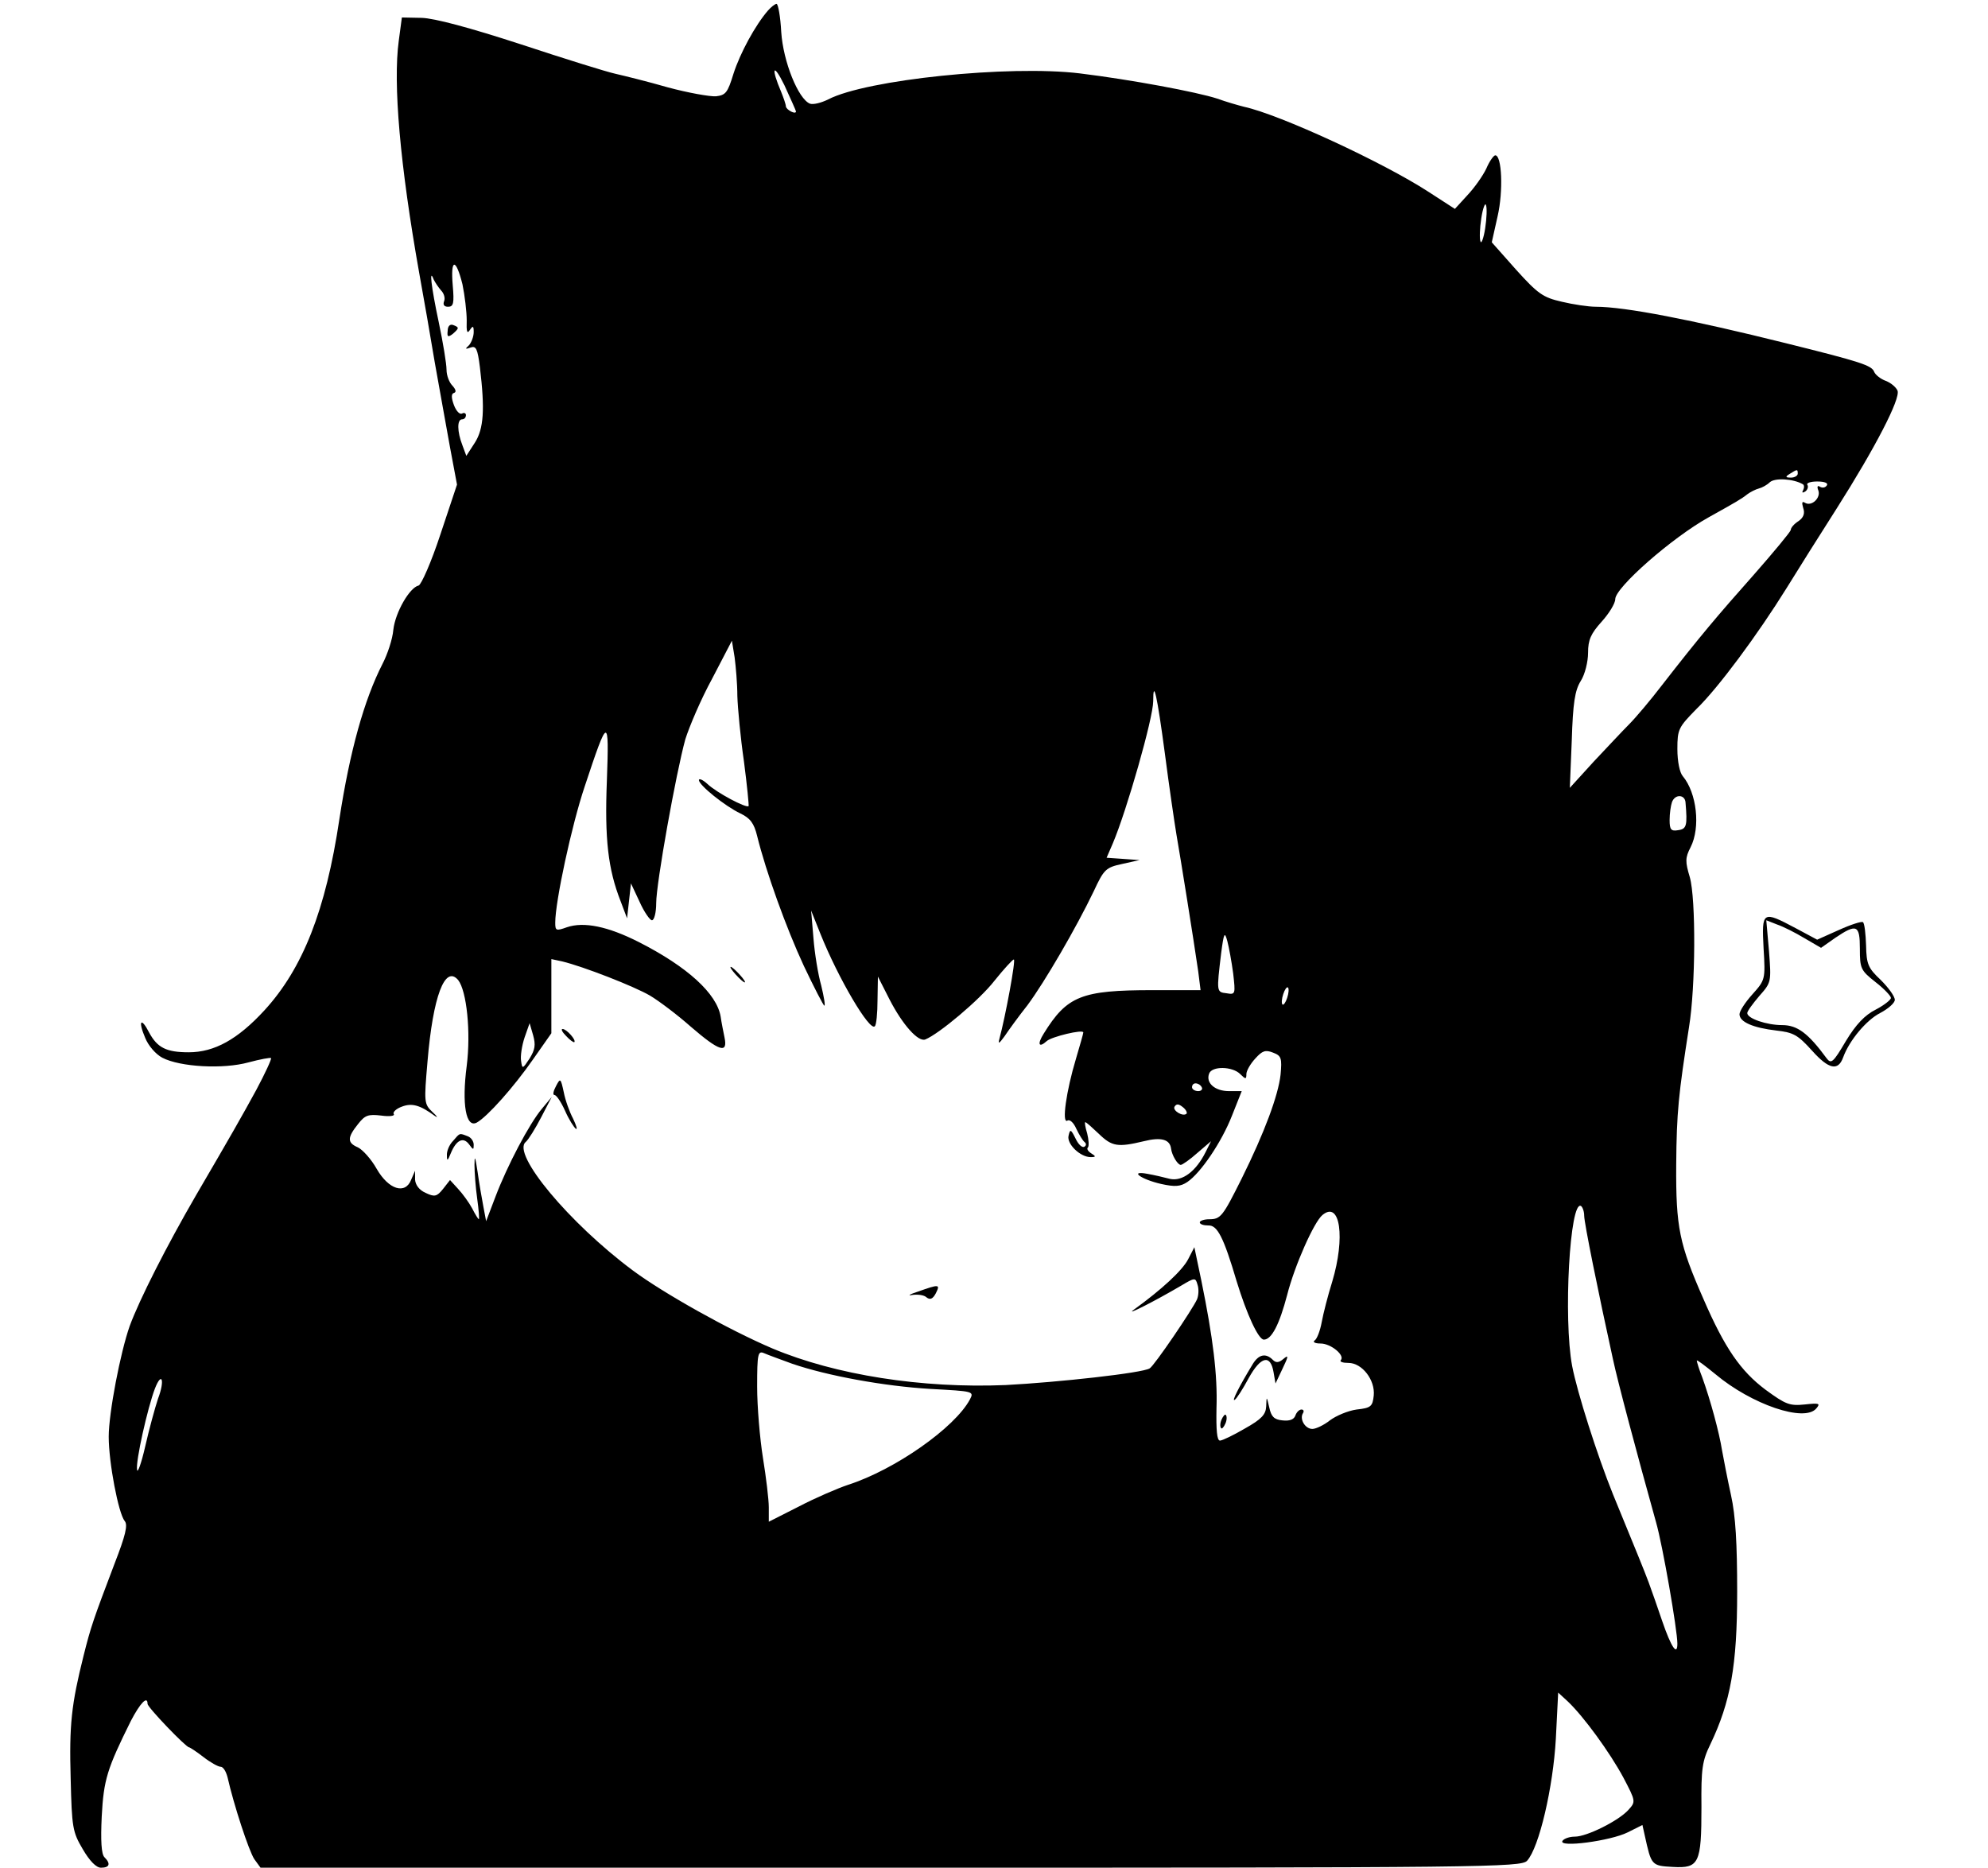 <?xml version="1.0" standalone="no"?>
<!DOCTYPE svg PUBLIC "-//W3C//DTD SVG 20010904//EN"
 "http://www.w3.org/TR/2001/REC-SVG-20010904/DTD/svg10.dtd">
<svg version="1.0" xmlns="http://www.w3.org/2000/svg"
 width="100%" height="100%" viewBox="0 0 512 481"
 preserveAspectRatio="xMidYMid meet">

<g transform="translate(0,481) scale(0.1,-0.1)"
fill="#000000" stroke="none">
<path d="M1978 4783 c-33 -38 -72 -110 -89 -163 -15 -49 -20 -55 -45 -58 -16
-1 -72 9 -124 23 -52 15 -113 30 -135 35 -23 5 -132 39 -244 76 -132 43 -222
67 -255 68 l-51 1 -8 -60 c-15 -110 3 -319 53 -600 11 -60 29 -164 40 -230 12
-66 29 -163 39 -217 l18 -96 -43 -129 c-23 -70 -49 -129 -56 -131 -23 -5 -60
-69 -65 -114 -2 -24 -15 -63 -28 -88 -47 -92 -84 -224 -111 -400 -35 -234 -94
-384 -193 -492 -69 -75 -129 -108 -195 -108 -58 0 -81 12 -102 51 -21 41 -29
30 -10 -14 8 -20 27 -42 44 -51 46 -24 157 -30 222 -12 30 8 57 13 58 11 2 -2
-15 -39 -38 -82 -36 -66 -65 -117 -155 -271 -76 -131 -146 -269 -171 -337 -24
-68 -54 -224 -54 -285 0 -67 25 -197 41 -217 9 -10 2 -38 -26 -110 -55 -145
-61 -162 -80 -238 -31 -124 -37 -177 -33 -315 3 -127 5 -138 31 -182 18 -31
35 -48 47 -48 22 0 26 10 9 27 -8 8 -10 43 -7 105 5 95 14 123 75 246 24 46
43 66 43 44 0 -9 99 -112 107 -112 2 0 19 -11 37 -25 18 -14 38 -25 44 -25 7
0 14 -12 18 -27 16 -71 55 -190 69 -211 l16 -22 1623 0 c1530 0 1624 1 1639
18 31 34 67 189 74 314 l6 119 25 -23 c41 -39 108 -131 143 -196 32 -61 32
-62 13 -83 -25 -28 -107 -69 -138 -69 -14 0 -28 -5 -32 -11 -11 -18 124 0 168
22 l38 19 6 -27 c17 -77 17 -78 72 -81 68 -4 74 9 74 154 -1 99 2 119 23 162
52 109 69 202 69 392 0 125 -4 196 -16 250 -9 41 -19 93 -23 115 -7 45 -30
130 -51 188 -8 20 -14 40 -14 43 0 3 21 -13 48 -35 93 -78 230 -125 260 -88
11 13 7 14 -30 10 -39 -4 -49 0 -101 38 -64 48 -105 107 -160 234 -62 141 -71
184 -70 345 1 136 6 182 33 355 17 103 18 330 2 386 -12 40 -12 50 2 77 26 51
16 140 -20 183 -8 9 -14 38 -14 70 0 51 3 56 49 103 56 54 158 192 232 311 27
44 85 136 129 205 99 156 165 283 157 304 -4 9 -17 20 -30 25 -14 5 -27 16
-30 23 -6 17 -34 26 -227 74 -245 61 -415 94 -490 94 -19 0 -59 6 -88 13 -48
11 -61 20 -117 82 l-63 71 15 67 c15 65 11 157 -6 157 -4 0 -15 -15 -23 -34
-9 -19 -31 -50 -49 -69 l-32 -35 -68 44 c-117 76 -383 199 -475 219 -16 4 -47
13 -69 21 -52 17 -223 49 -354 65 -182 22 -550 -16 -648 -67 -18 -9 -39 -14
-47 -11 -30 12 -69 108 -74 185 -2 39 -8 72 -12 72 -4 0 -14 -8 -22 -17z m72
-260 c0 -9 -25 4 -26 13 0 5 -6 22 -12 37 -27 63 -21 77 8 18 16 -35 30 -66
30 -68z m1775 -301 c-4 -26 -10 -41 -12 -34 -3 7 -2 34 2 60 4 26 10 41 12 34
3 -7 2 -34 -2 -60z m-2634 -144 c6 -29 11 -71 11 -93 -1 -29 1 -36 8 -25 8 12
10 11 10 -5 0 -12 -6 -27 -12 -34 -11 -10 -10 -11 4 -6 14 5 18 -3 24 -51 13
-108 10 -158 -13 -194 l-22 -34 -10 27 c-14 36 -14 67 -1 67 6 0 10 5 10 11 0
5 -5 7 -10 4 -6 -3 -15 6 -21 22 -7 19 -7 29 0 31 7 2 5 9 -4 19 -8 8 -15 26
-15 41 0 15 -9 70 -20 122 -20 94 -25 142 -13 110 4 -8 12 -20 19 -28 7 -7 11
-19 8 -27 -4 -10 0 -15 10 -15 14 0 16 9 12 55 -6 70 8 71 25 3z m3439 -488
c0 -5 -8 -10 -17 -10 -15 0 -16 2 -3 10 19 12 20 12 20 0z m13 -27 c4 -2 4 -9
1 -15 -4 -7 -2 -8 5 -4 6 4 9 12 6 17 -4 5 8 9 25 9 19 0 29 -4 25 -10 -4 -6
-11 -7 -17 -4 -7 5 -9 1 -5 -9 7 -19 -17 -42 -34 -32 -8 5 -9 1 -5 -13 5 -14
1 -25 -12 -34 -11 -7 -20 -17 -20 -23 -1 -5 -44 -57 -95 -115 -95 -107 -139
-159 -237 -285 -29 -38 -68 -84 -84 -100 -17 -17 -58 -61 -92 -97 l-61 -67 5
122 c3 96 8 129 23 153 11 17 19 50 19 73 0 33 7 49 35 80 19 21 35 47 35 58
0 30 147 159 241 211 70 39 84 47 99 59 8 6 22 13 30 15 8 2 21 9 28 16 13 12
61 9 85 -5z m-2744 -545 c1 -32 8 -107 17 -169 8 -61 13 -113 12 -115 -6 -6
-83 35 -106 57 -12 11 -22 15 -22 10 0 -13 67 -67 107 -86 25 -12 35 -25 43
-58 23 -93 75 -237 120 -334 27 -57 51 -103 53 -103 3 0 -1 23 -8 52 -8 28
-17 83 -20 122 l-6 71 24 -60 c46 -115 127 -252 140 -238 4 3 7 34 7 67 l1 61
30 -59 c34 -66 74 -110 92 -103 35 14 140 102 178 151 24 30 47 55 50 55 6 1
-22 -149 -37 -204 -4 -15 -1 -13 13 6 10 15 36 51 59 80 44 59 126 200 171
294 26 56 31 61 73 70 l45 10 -42 3 -43 3 16 37 c36 85 104 323 104 366 0 60
10 16 30 -134 11 -85 25 -180 30 -210 10 -57 44 -269 56 -352 l6 -48 -124 0
c-183 0 -220 -15 -280 -112 -17 -27 -13 -38 8 -19 12 11 94 31 94 22 0 -3 -9
-34 -19 -68 -25 -83 -37 -168 -22 -159 6 4 16 -5 23 -21 7 -15 17 -31 21 -34
5 -4 5 -9 0 -12 -6 -4 -16 6 -23 21 -12 24 -14 25 -18 7 -5 -21 30 -55 57 -55
14 0 14 2 1 10 -8 5 -12 12 -8 15 3 4 2 20 -2 36 -5 16 -7 29 -5 29 3 0 18
-14 35 -30 34 -33 49 -35 116 -19 44 11 67 5 70 -19 2 -17 17 -42 25 -42 4 0
24 14 43 31 l35 30 -14 -28 c-25 -50 -60 -76 -92 -69 -15 4 -41 10 -58 13 -48
9 -17 -14 35 -26 36 -8 50 -7 68 5 34 23 88 102 115 171 l25 63 -33 0 c-36 0
-60 21 -51 45 7 20 60 19 80 -1 14 -14 16 -14 16 0 0 8 10 26 23 40 18 20 26
23 46 15 21 -8 23 -14 19 -57 -6 -53 -41 -148 -100 -267 -49 -98 -54 -105 -84
-105 -13 0 -24 -4 -24 -8 0 -5 10 -8 22 -8 23 1 39 -29 73 -144 26 -85 56
-150 70 -150 20 0 40 39 60 115 19 75 69 188 91 206 46 38 59 -59 25 -172 -11
-35 -23 -82 -27 -104 -4 -22 -12 -43 -18 -47 -6 -4 0 -8 15 -8 27 0 64 -31 52
-43 -3 -4 5 -7 20 -7 35 0 69 -44 65 -84 -3 -28 -7 -32 -44 -36 -22 -3 -53
-16 -69 -28 -15 -12 -36 -22 -45 -22 -19 0 -34 26 -24 41 3 5 1 9 -4 9 -6 0
-13 -7 -16 -16 -4 -10 -15 -14 -33 -12 -22 2 -29 10 -34 33 -7 30 -7 30 -8 3
-1 -21 -12 -33 -55 -57 -29 -17 -58 -31 -64 -31 -8 0 -10 28 -9 83 3 86 -9
182 -39 329 l-18 86 -16 -31 c-15 -29 -68 -78 -140 -130 -25 -18 54 22 122 62
35 21 37 21 42 3 4 -11 3 -28 -1 -38 -11 -25 -110 -171 -122 -178 -18 -12
-237 -36 -371 -43 -216 -9 -438 26 -600 94 -113 48 -282 143 -360 201 -164
122 -313 301 -276 331 7 6 25 35 40 64 l27 52 -25 -30 c-33 -39 -90 -148 -120
-227 l-24 -63 -7 37 c-4 21 -11 61 -15 90 -6 40 -8 44 -8 18 0 -19 3 -59 7
-87 4 -29 6 -53 4 -53 -1 0 -9 12 -17 28 -8 15 -24 37 -36 50 l-21 23 -18 -23
c-16 -20 -22 -21 -45 -10 -16 7 -26 20 -27 34 l0 23 -10 -23 c-15 -39 -58 -26
-89 28 -14 25 -36 49 -48 55 -28 12 -28 25 0 60 18 23 26 26 60 22 21 -3 36
-1 32 4 -3 5 7 14 21 19 26 10 47 4 85 -24 9 -6 6 -1 -6 10 -22 21 -22 25 -13
130 14 168 45 250 79 210 22 -28 33 -134 22 -221 -13 -99 -2 -161 26 -146 27
15 95 91 145 163 l47 67 0 95 0 96 28 -6 c54 -13 185 -64 226 -88 22 -13 70
-49 105 -80 73 -63 96 -71 87 -28 -3 15 -8 39 -10 54 -10 59 -85 128 -211 192
-79 40 -141 53 -185 38 -28 -10 -30 -9 -30 12 0 54 42 250 76 351 60 181 63
182 57 15 -6 -151 3 -228 35 -310 l17 -45 5 45 5 45 22 -47 c12 -27 27 -48 32
-48 6 0 11 20 11 44 0 51 51 335 75 422 10 32 40 103 69 156 l51 98 7 -43 c3
-23 7 -68 7 -99z m2442 -275 c5 -59 3 -68 -19 -71 -18 -3 -22 1 -22 26 0 17 3
37 6 46 8 22 34 20 35 -1z m-1165 -440 c6 -53 6 -55 -17 -51 -26 3 -26 3 -14
103 7 53 9 57 16 31 4 -15 11 -53 15 -83z m139 -63 c-4 -12 -9 -19 -12 -17 -3
3 -2 15 2 27 4 12 9 19 12 17 3 -3 2 -15 -2 -27z m-1951 -156 c-18 -27 -19
-28 -22 -6 -2 12 2 39 9 60 l13 37 9 -31 c7 -25 5 -37 -9 -60z m1731 -74 c3
-5 -1 -10 -9 -10 -9 0 -16 5 -16 10 0 6 4 10 9 10 6 0 13 -4 16 -10z m-39 -68
c-9 -9 -37 8 -31 18 5 8 11 7 21 -1 8 -6 12 -14 10 -17z m1024 -263 c0 -18 36
-196 74 -369 12 -57 63 -248 111 -420 17 -59 55 -278 55 -313 0 -33 -16 -9
-39 58 -11 33 -27 78 -35 100 -14 37 -26 66 -92 227 -40 99 -92 262 -105 330
-23 122 -6 430 23 412 4 -3 8 -14 8 -25z m-2040 -381 c90 -31 237 -58 357 -65
110 -6 112 -6 101 -27 -39 -73 -193 -181 -314 -220 -27 -9 -85 -34 -127 -56
l-77 -39 0 37 c0 20 -7 78 -15 127 -8 50 -15 132 -15 184 0 85 2 93 18 86 9
-4 42 -16 72 -27z m-1633 -90 c-8 -24 -23 -79 -33 -123 -10 -44 -20 -71 -21
-60 -4 21 27 159 46 209 18 46 26 21 8 -26z"/>
<path d="M1153 3958 c-2 -16 1 -17 13 -8 17 15 17 17 1 23 -8 3 -14 -3 -14
-15z"/>
<path d="M1895 2300 c10 -11 20 -20 23 -20 3 0 -3 9 -13 20 -10 11 -20 20 -23
20 -3 0 3 -9 13 -20z"/>
<path d="M1458 2142 c9 -10 19 -17 21 -16 6 5 -20 34 -30 34 -5 0 -1 -8 9 -18z"/>
<path d="M1432 2013 c-7 -13 -9 -23 -4 -23 5 0 17 -18 27 -40 10 -23 23 -43
28 -47 5 -3 1 9 -7 26 -9 17 -20 47 -24 68 -8 37 -9 37 -20 16z"/>
<path d="M1167 1872 c-10 -10 -17 -27 -16 -38 0 -15 2 -14 10 6 14 34 32 43
47 23 11 -15 12 -15 12 -1 0 9 -7 19 -16 22 -21 8 -19 9 -37 -12z"/>
<path d="M2365 1484 c-22 -7 -29 -12 -16 -9 14 2 31 0 37 -6 9 -7 16 -5 24 10
12 24 9 24 -45 5z"/>
<path d="M3227 1298 c-36 -59 -56 -99 -47 -93 5 3 21 28 36 56 31 56 56 62 64
15 l5 -29 18 38 c16 33 16 37 2 25 -12 -10 -19 -10 -27 -2 -18 18 -36 14 -51
-10z"/>
<path d="M3146 1154 c-4 -9 -4 -19 -1 -22 2 -3 7 3 11 12 4 9 4 19 1 22 -2 3
-7 -3 -11 -12z"/>
<path d="M4542 2368 c5 -81 4 -82 -29 -119 -18 -20 -33 -43 -33 -51 0 -20 35
-35 95 -42 44 -5 55 -11 92 -52 43 -48 67 -53 80 -17 16 44 60 96 95 114 21
11 38 26 38 34 0 9 -16 31 -36 51 -33 31 -37 41 -38 89 -1 30 -4 57 -8 60 -3
3 -31 -6 -62 -20 l-56 -25 -56 30 c-85 45 -87 44 -82 -52z m105 26 l43 -25 37
26 c55 37 63 33 63 -28 0 -51 2 -56 40 -86 22 -17 40 -36 40 -41 0 -5 -18 -19
-39 -30 -28 -14 -51 -38 -77 -81 -33 -56 -38 -60 -50 -44 -47 64 -75 85 -114
85 -40 0 -90 17 -90 31 0 5 14 24 31 44 31 35 31 36 25 115 l-7 80 28 -11 c15
-5 47 -21 70 -35z"/>
</g>
</svg>
